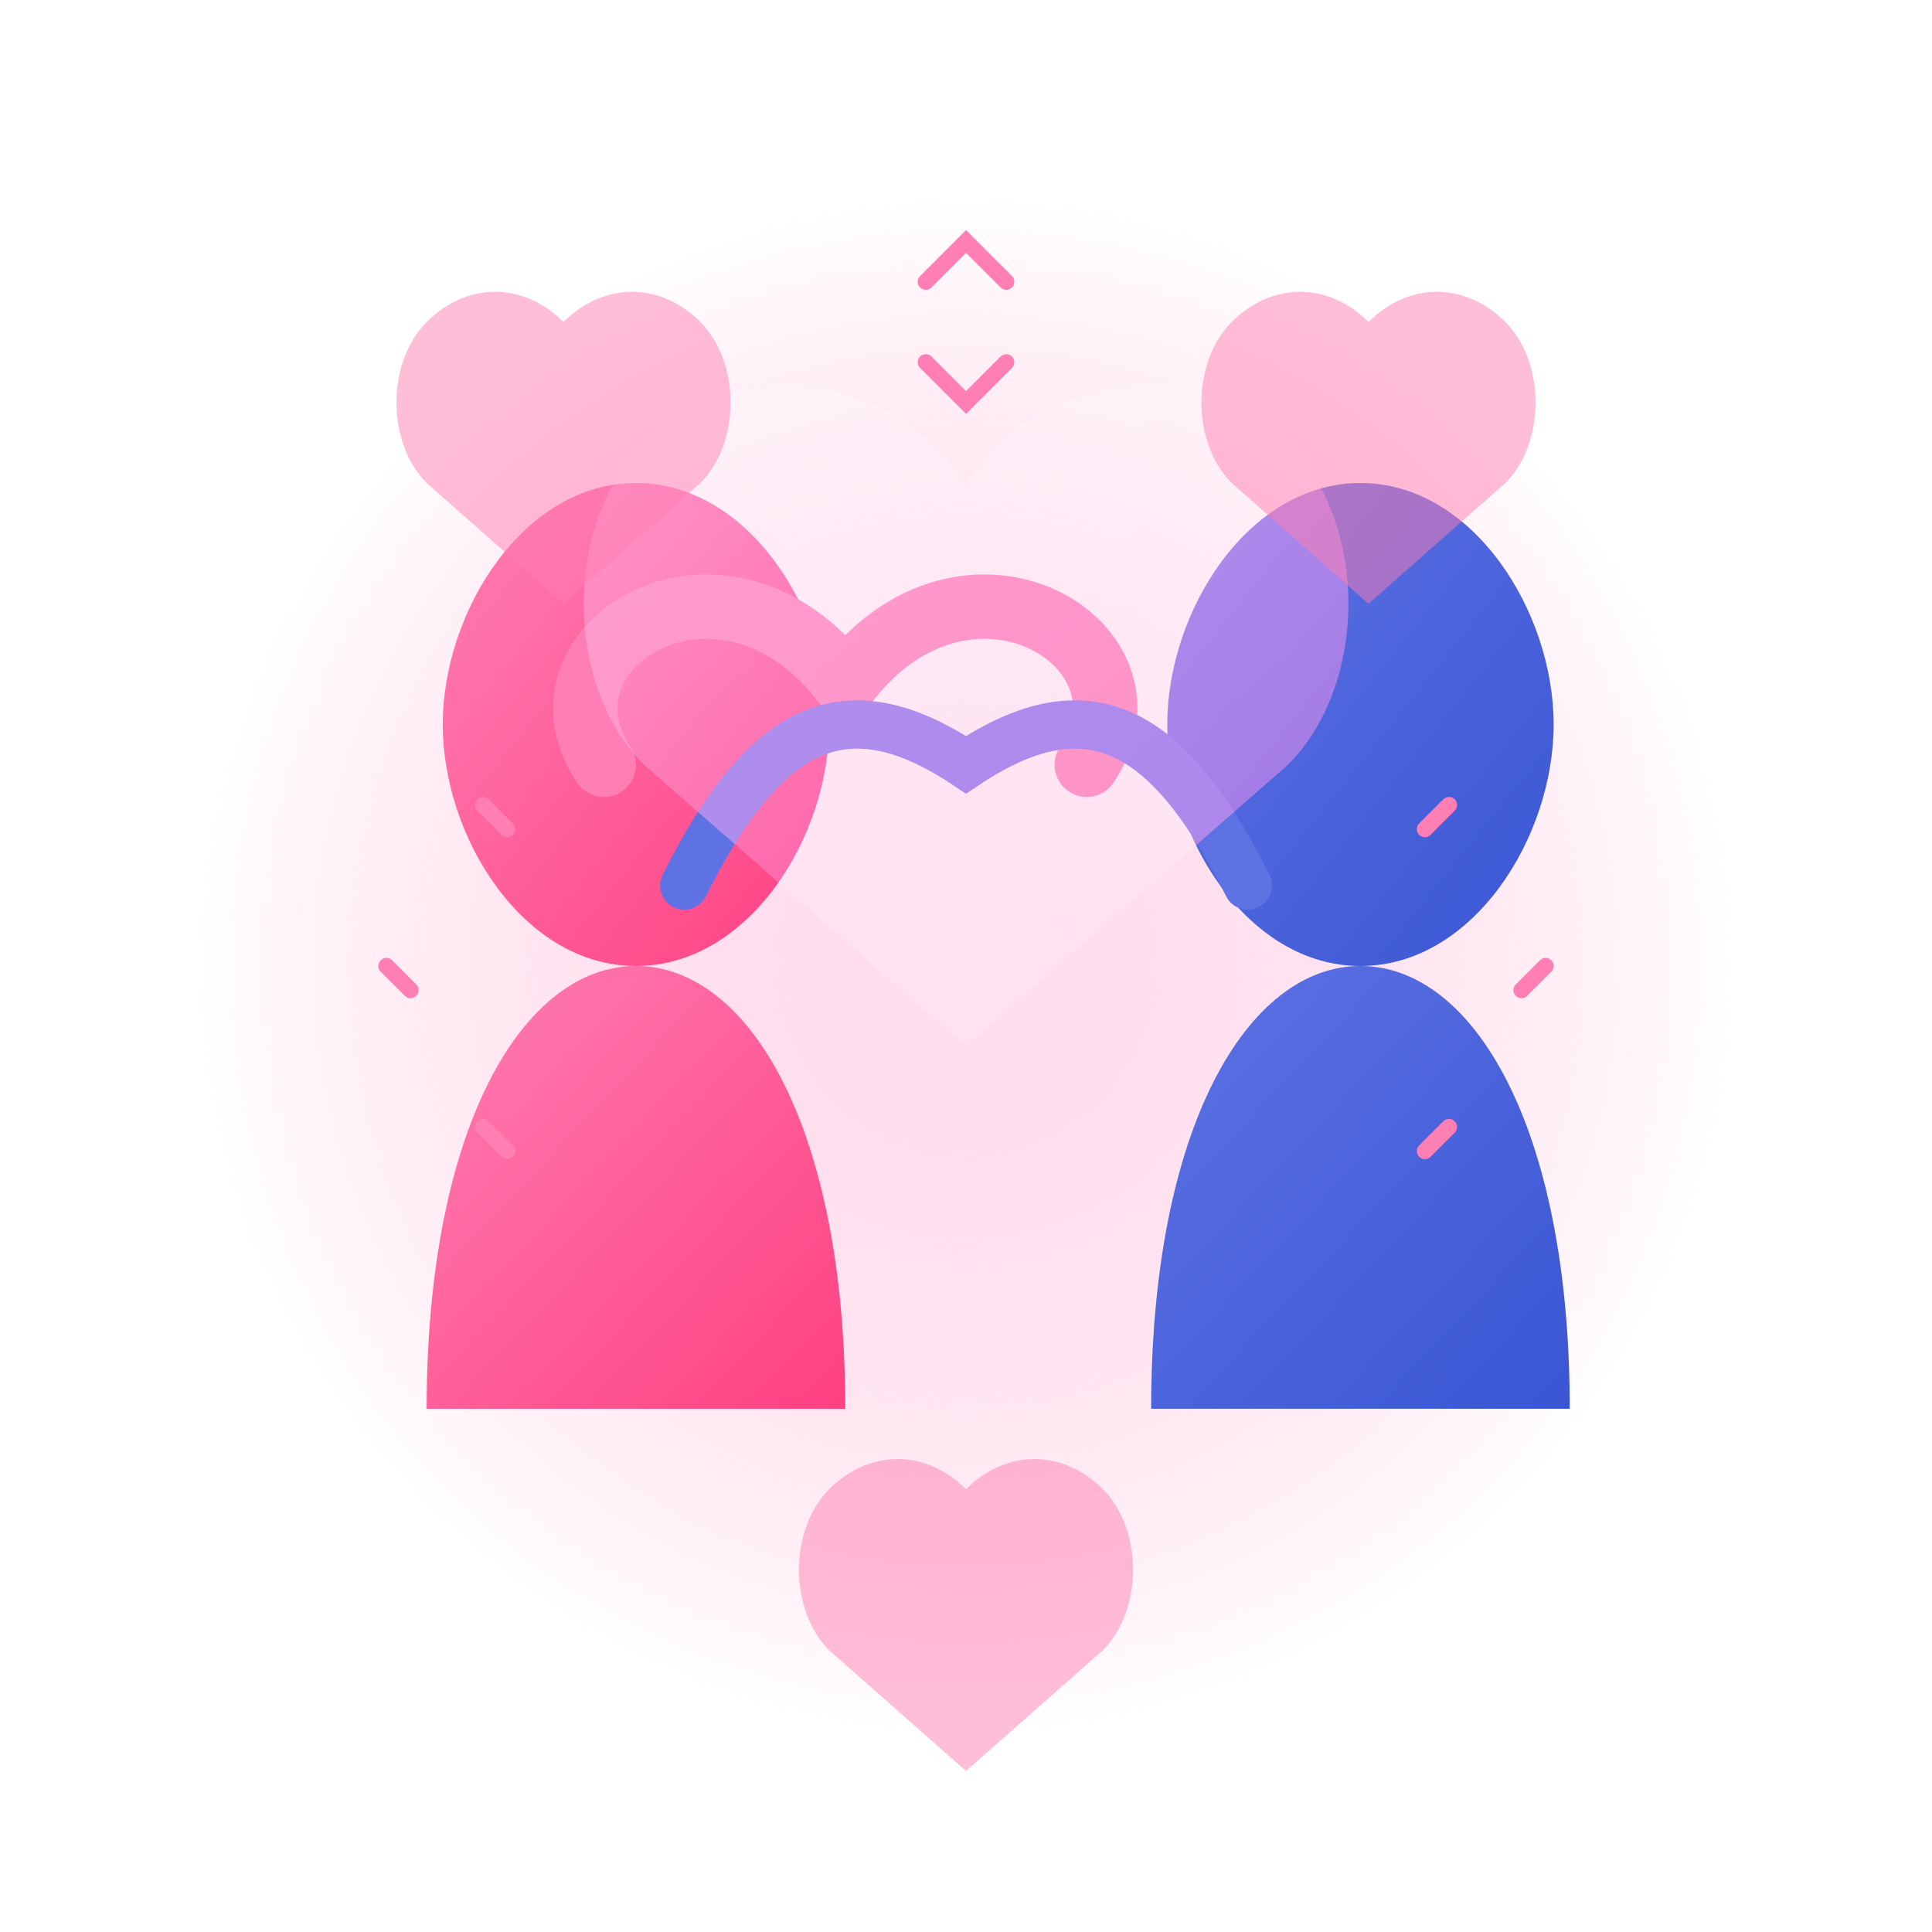 <?xml version="1.0" encoding="UTF-8"?>
<svg width="240" height="240" viewBox="0 0 240 240" fill="none" xmlns="http://www.w3.org/2000/svg">
  <defs>
    <linearGradient id="loveGradient" x1="0%" y1="0%" x2="100%" y2="100%">
      <stop offset="0%" stop-color="#ff7eb3" />
      <stop offset="100%" stop-color="#ff4081" />
    </linearGradient>
    <linearGradient id="personGradient" x1="0%" y1="0%" x2="100%" y2="100%">
      <stop offset="0%" stop-color="#5e72e4" />
      <stop offset="100%" stop-color="#3a56d4" />
    </linearGradient>
    <radialGradient id="heartGlow" cx="50%" cy="50%" r="50%" fx="50%" fy="50%">
      <stop offset="0%" stop-color="#ffd6e7" stop-opacity="0.8" />
      <stop offset="40%" stop-color="#ffb6d9" stop-opacity="0.4" />
      <stop offset="100%" stop-color="#ff7eb3" stop-opacity="0" />
    </radialGradient>
    <filter id="glow" x="-20%" y="-20%" width="140%" height="140%">
      <feGaussianBlur stdDeviation="6" result="blur" />
      <feComposite in="SourceGraphic" in2="blur" operator="over" />
    </filter>
    <filter id="loveGlow" x="-30%" y="-30%" width="160%" height="160%">
      <feGaussianBlur stdDeviation="8" result="blur" />
      <feColorMatrix type="matrix" values="1 0 0 0 1  0 0.5 0 0 0.5  0 0 0.5 0 0.5  0 0 0 0.6 0" result="glow" />
      <feBlend in="SourceGraphic" in2="glow" mode="screen" />
    </filter>
    <filter id="shadow" x="-10%" y="-10%" width="120%" height="120%">
      <feDropShadow dx="0" dy="4" stdDeviation="3" flood-color="#000" flood-opacity="0.2" />
    </filter>
  </defs>
  
  <!-- Background Circle -->
  <circle cx="120" cy="120" r="112" fill="white" filter="url(#shadow)" />
  
  <!-- Love Background Glow -->
  <circle cx="120" cy="120" r="95" fill="url(#heartGlow)" />
  
  <!-- Person 1 (Left) -->
  <g transform="translate(55, 60)">
    <path d="M24,0 C38,0 48,16 48,30 C48,44 38,60 24,60 C10,60 0,44 0,30 C0,16 10,0 24,0 Z" fill="url(#loveGradient)" />
    <path d="M24,60 C38,60 50,80 50,115 L-2,115 C-2,80 10,60 24,60 Z" fill="url(#loveGradient)" />
  </g>
  
  <!-- Person 2 (Right) -->
  <g transform="translate(145, 60)">
    <path d="M24,0 C38,0 48,16 48,30 C48,44 38,60 24,60 C10,60 0,44 0,30 C0,16 10,0 24,0 Z" fill="url(#personGradient)" />
    <path d="M24,60 C38,60 50,80 50,115 L-2,115 C-2,80 10,60 24,60 Z" fill="url(#personGradient)" />
  </g>
  
  <!-- Love Embrace - Arms form a heart shape together -->
  <path d="M75,95 C65,80 90,65 105,85 C120,65 145,80 135,95" stroke="#ff7eb3" stroke-width="8" stroke-linecap="round" fill="none" filter="url(#glow)" />
  <path d="M85,110 C95,90 105,85 120,95 C135,85 145,90 155,110" stroke="#5e72e4" stroke-width="6" stroke-linecap="round" fill="none" />
  
  <!-- Central Heart -->
  <path d="M120,60 C130,45 150,45 160,55 C170,65 170,85 160,95 L120,130 L80,95 C70,85 70,65 80,55 C90,45 110,45 120,60 Z" fill="url(#loveGradient)" opacity="0.7" filter="url(#loveGlow)" />
  
  <!-- Floating Hearts -->
  <path d="M70,40 C75,35 82,35 87,40 C92,45 92,55 87,60 L70,75 L53,60 C48,55 48,45 53,40 C58,35 65,35 70,40 Z" fill="#ff7eb3" opacity="0.5" />
  <path d="M170,40 C175,35 182,35 187,40 C192,45 192,55 187,60 L170,75 L153,60 C148,55 148,45 153,40 C158,35 165,35 170,40 Z" fill="#ff7eb3" opacity="0.5" />
  <path d="M120,185 C125,180 132,180 137,185 C142,190 142,200 137,205 L120,220 L103,205 C98,200 98,190 103,185 C108,180 115,180 120,185 Z" fill="#ff7eb3" opacity="0.5" />
  
  <!-- Love Sparkles -->
  <path d="M60,100 L63,103 M48,120 L51,123 M60,140 L63,143" stroke="#ff7eb3" stroke-width="2" stroke-linecap="round" />
  <path d="M180,100 L177,103 M192,120 L189,123 M180,140 L177,143" stroke="#ff7eb3" stroke-width="2" stroke-linecap="round" />
  <path d="M115,35 L120,30 L125,35 M115,45 L120,50 L125,45" stroke="#ff7eb3" stroke-width="2" stroke-linecap="round" />
</svg>